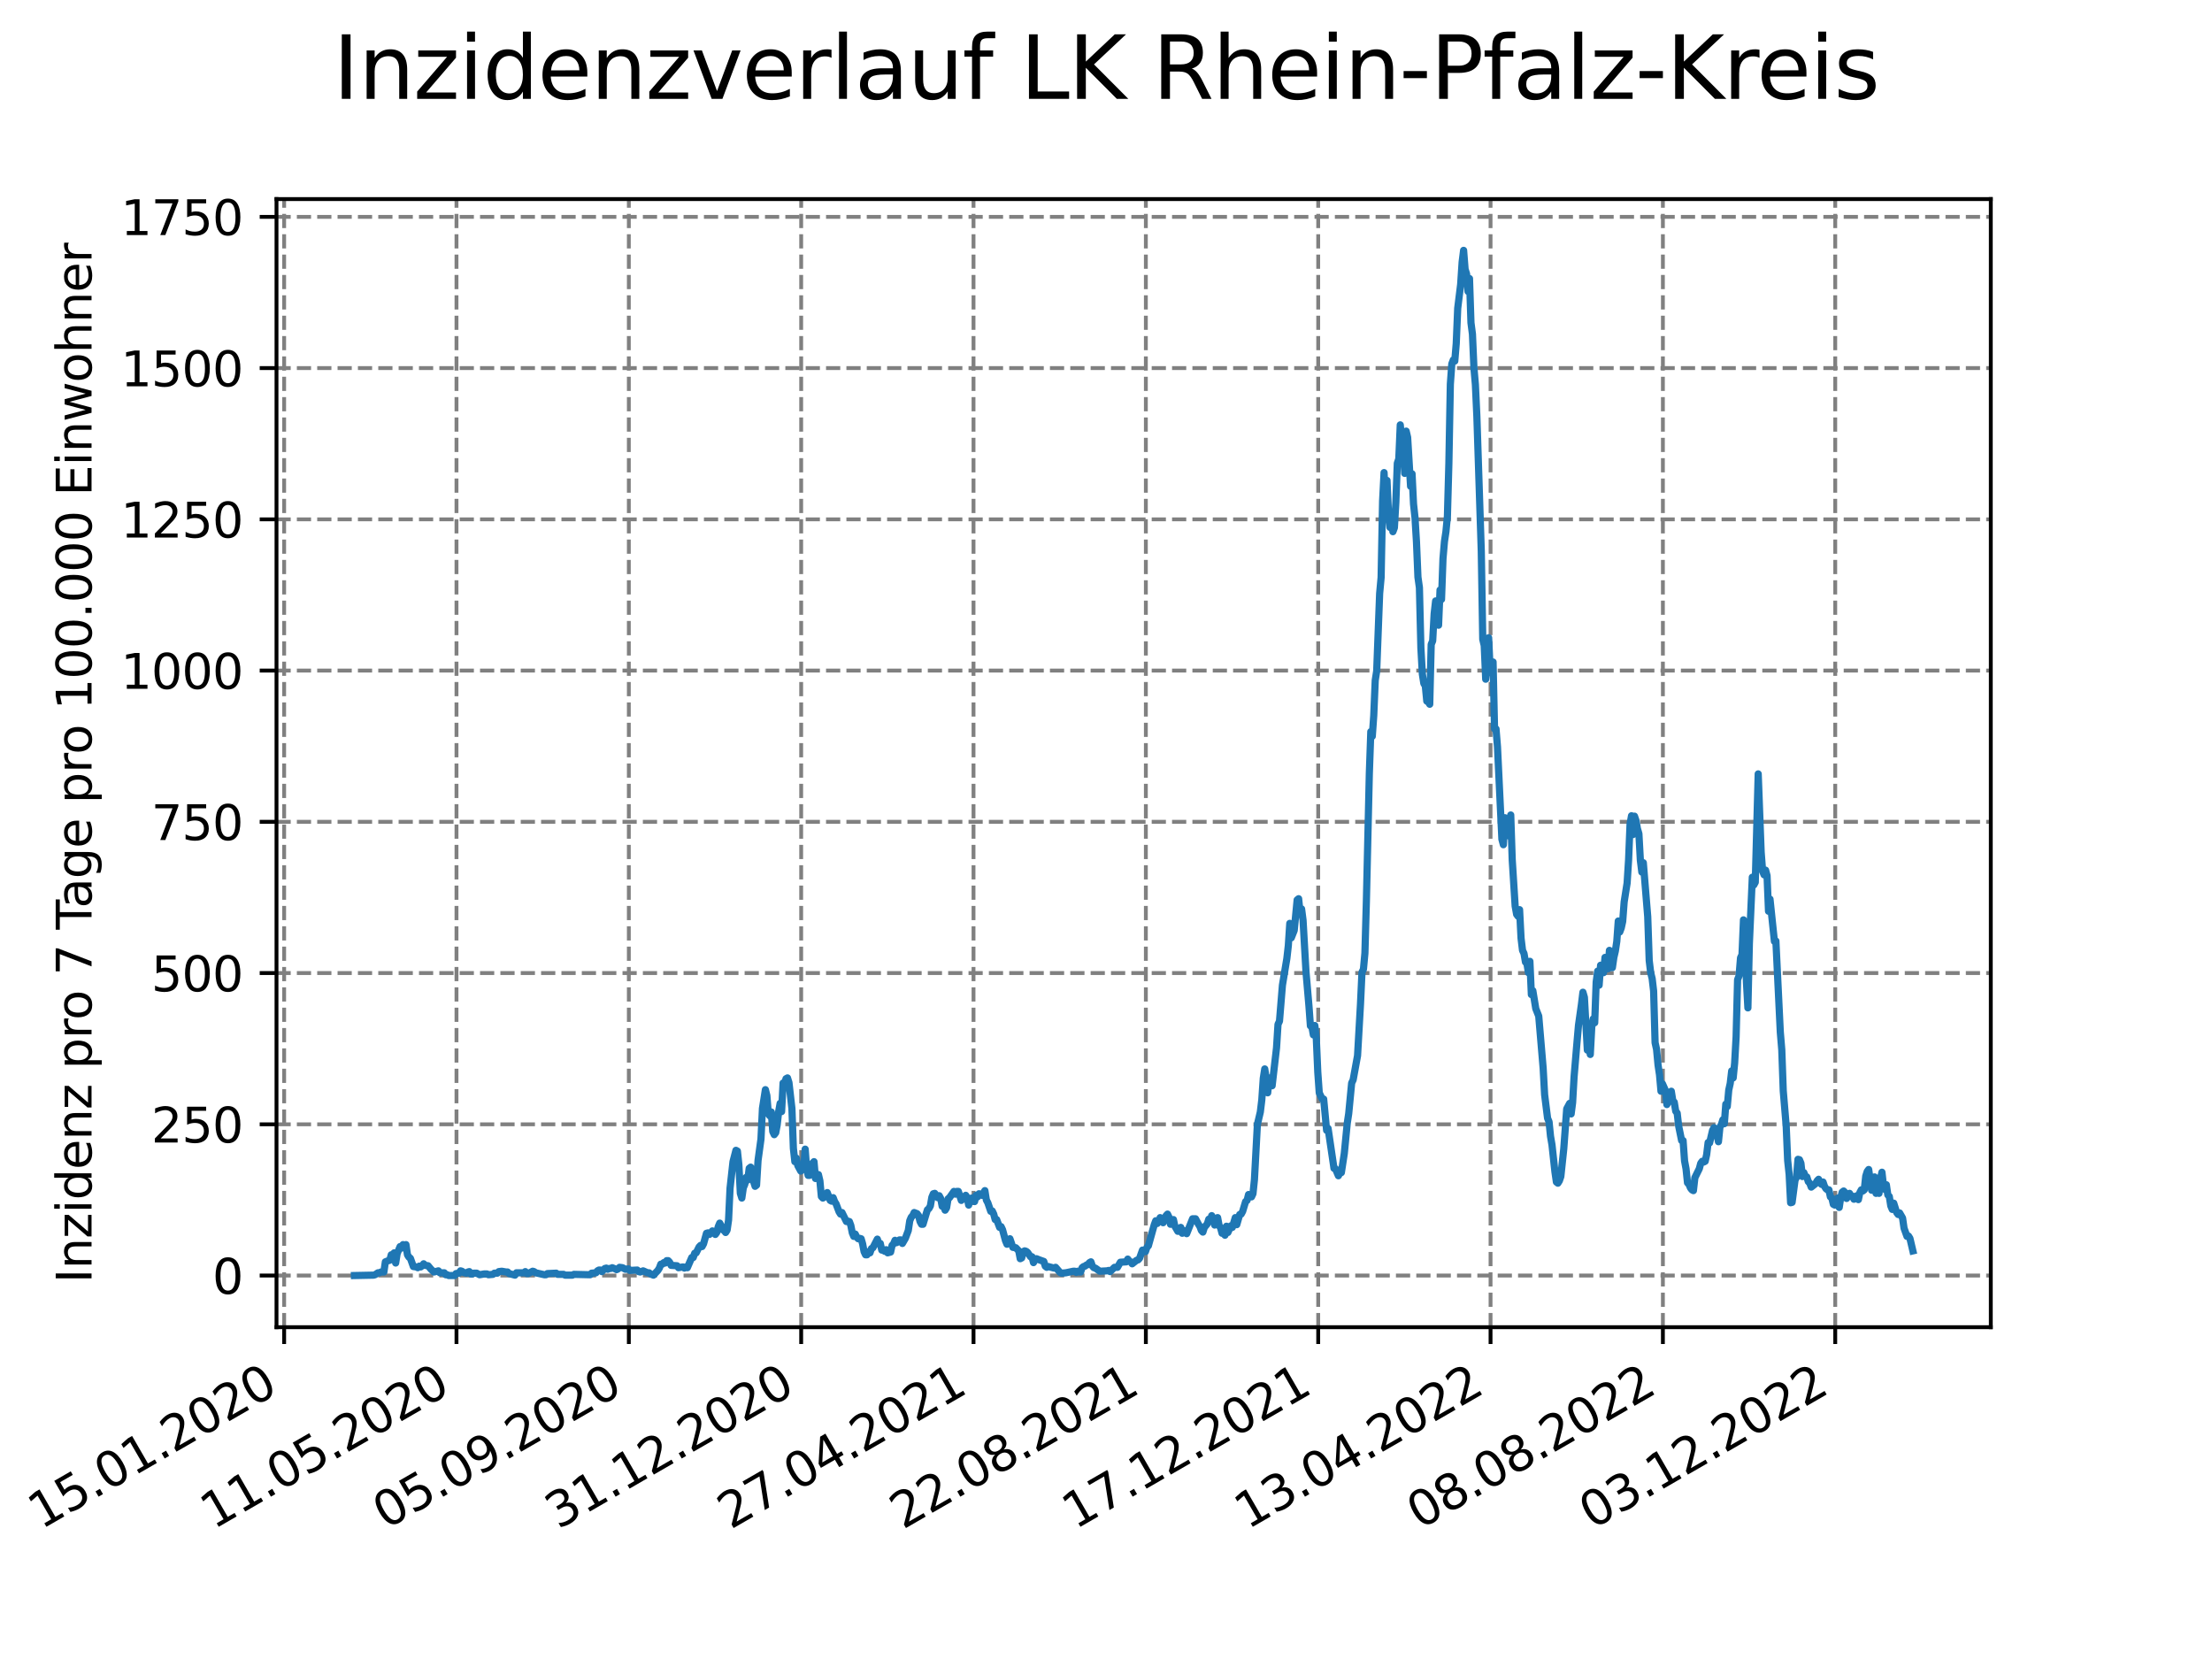 <?xml version="1.0" encoding="utf-8" standalone="no"?>
<!DOCTYPE svg PUBLIC "-//W3C//DTD SVG 1.1//EN"
  "http://www.w3.org/Graphics/SVG/1.1/DTD/svg11.dtd">
<svg xmlns:xlink="http://www.w3.org/1999/xlink" width="460.8pt" height="345.6pt" viewBox="0 0 460.8 345.6" xmlns="http://www.w3.org/2000/svg" version="1.1">
 <defs>
  <style type="text/css">*{stroke-linejoin: round; stroke-linecap: butt}</style>
 </defs>
 <g id="figure_1">
  <g id="patch_1">
   <path d="M 0 345.6 
L 460.8 345.6 
L 460.8 0 
L 0 0 
z
" style="fill: #ffffff"/>
  </g>
  <g id="axes_1">
   <g id="patch_2">
    <path d="M 57.6 276.48 
L 414.72 276.48 
L 414.72 41.472 
L 57.6 41.472 
z
" style="fill: #ffffff"/>
   </g>
   <g id="matplotlib.axis_1">
    <g id="xtick_1">
     <g id="line2d_1">
      <path d="M 59.193 276.48 
L 59.193 41.472 
" clip-path="url(#p0c4c66b722)" style="fill: none; stroke-dasharray: 2.96,1.28; stroke-dashoffset: 0; stroke: #808080; stroke-width: 0.8"/>
     </g>
     <g id="line2d_2">
      <defs>
       <path id="ma217141d06" d="M 0 0 
L 0 3.5 
" style="stroke: #000000; stroke-width: 0.8"/>
      </defs>
      <g>
       <use xlink:href="#ma217141d06" x="59.193" y="276.48" style="stroke: #000000; stroke-width: 0.8"/>
      </g>
     </g>
     <g id="text_1">
      <!-- 15.01.2020 -->
      <g transform="translate(8.568 318.689) rotate(-30) scale(0.1 -0.1)">
       <defs>
        <path id="DejaVuSans-31" d="M 794 531 
L 1825 531 
L 1825 4091 
L 703 3866 
L 703 4441 
L 1819 4666 
L 2450 4666 
L 2450 531 
L 3481 531 
L 3481 0 
L 794 0 
L 794 531 
z
" transform="scale(0.016)"/>
        <path id="DejaVuSans-35" d="M 691 4666 
L 3169 4666 
L 3169 4134 
L 1269 4134 
L 1269 2991 
Q 1406 3038 1543 3061 
Q 1681 3084 1819 3084 
Q 2600 3084 3056 2656 
Q 3513 2228 3513 1497 
Q 3513 744 3044 326 
Q 2575 -91 1722 -91 
Q 1428 -91 1123 -41 
Q 819 9 494 109 
L 494 744 
Q 775 591 1075 516 
Q 1375 441 1709 441 
Q 2250 441 2565 725 
Q 2881 1009 2881 1497 
Q 2881 1984 2565 2268 
Q 2250 2553 1709 2553 
Q 1456 2553 1204 2497 
Q 953 2441 691 2322 
L 691 4666 
z
" transform="scale(0.016)"/>
        <path id="DejaVuSans-2e" d="M 684 794 
L 1344 794 
L 1344 0 
L 684 0 
L 684 794 
z
" transform="scale(0.016)"/>
        <path id="DejaVuSans-30" d="M 2034 4250 
Q 1547 4250 1301 3770 
Q 1056 3291 1056 2328 
Q 1056 1369 1301 889 
Q 1547 409 2034 409 
Q 2525 409 2770 889 
Q 3016 1369 3016 2328 
Q 3016 3291 2770 3770 
Q 2525 4250 2034 4250 
z
M 2034 4750 
Q 2819 4750 3233 4129 
Q 3647 3509 3647 2328 
Q 3647 1150 3233 529 
Q 2819 -91 2034 -91 
Q 1250 -91 836 529 
Q 422 1150 422 2328 
Q 422 3509 836 4129 
Q 1250 4750 2034 4750 
z
" transform="scale(0.016)"/>
        <path id="DejaVuSans-32" d="M 1228 531 
L 3431 531 
L 3431 0 
L 469 0 
L 469 531 
Q 828 903 1448 1529 
Q 2069 2156 2228 2338 
Q 2531 2678 2651 2914 
Q 2772 3150 2772 3378 
Q 2772 3750 2511 3984 
Q 2250 4219 1831 4219 
Q 1534 4219 1204 4116 
Q 875 4013 500 3803 
L 500 4441 
Q 881 4594 1212 4672 
Q 1544 4750 1819 4750 
Q 2544 4750 2975 4387 
Q 3406 4025 3406 3419 
Q 3406 3131 3298 2873 
Q 3191 2616 2906 2266 
Q 2828 2175 2409 1742 
Q 1991 1309 1228 531 
z
" transform="scale(0.016)"/>
       </defs>
       <use xlink:href="#DejaVuSans-31"/>
       <use xlink:href="#DejaVuSans-35" x="63.623"/>
       <use xlink:href="#DejaVuSans-2e" x="127.246"/>
       <use xlink:href="#DejaVuSans-30" x="159.033"/>
       <use xlink:href="#DejaVuSans-31" x="222.656"/>
       <use xlink:href="#DejaVuSans-2e" x="286.279"/>
       <use xlink:href="#DejaVuSans-32" x="318.066"/>
       <use xlink:href="#DejaVuSans-30" x="381.689"/>
       <use xlink:href="#DejaVuSans-32" x="445.312"/>
       <use xlink:href="#DejaVuSans-30" x="508.936"/>
      </g>
     </g>
    </g>
    <g id="xtick_2">
     <g id="line2d_3">
      <path d="M 95.095 276.48 
L 95.095 41.472 
" clip-path="url(#p0c4c66b722)" style="fill: none; stroke-dasharray: 2.96,1.28; stroke-dashoffset: 0; stroke: #808080; stroke-width: 0.8"/>
     </g>
     <g id="line2d_4">
      <g>
       <use xlink:href="#ma217141d06" x="95.095" y="276.48" style="stroke: #000000; stroke-width: 0.8"/>
      </g>
     </g>
     <g id="text_2">
      <!-- 11.05.2020 -->
      <g transform="translate(44.47 318.689) rotate(-30) scale(0.1 -0.1)">
       <use xlink:href="#DejaVuSans-31"/>
       <use xlink:href="#DejaVuSans-31" x="63.623"/>
       <use xlink:href="#DejaVuSans-2e" x="127.246"/>
       <use xlink:href="#DejaVuSans-30" x="159.033"/>
       <use xlink:href="#DejaVuSans-35" x="222.656"/>
       <use xlink:href="#DejaVuSans-2e" x="286.279"/>
       <use xlink:href="#DejaVuSans-32" x="318.066"/>
       <use xlink:href="#DejaVuSans-30" x="381.689"/>
       <use xlink:href="#DejaVuSans-32" x="445.312"/>
       <use xlink:href="#DejaVuSans-30" x="508.936"/>
      </g>
     </g>
    </g>
    <g id="xtick_3">
     <g id="line2d_5">
      <path d="M 130.998 276.48 
L 130.998 41.472 
" clip-path="url(#p0c4c66b722)" style="fill: none; stroke-dasharray: 2.96,1.28; stroke-dashoffset: 0; stroke: #808080; stroke-width: 0.8"/>
     </g>
     <g id="line2d_6">
      <g>
       <use xlink:href="#ma217141d06" x="130.998" y="276.48" style="stroke: #000000; stroke-width: 0.8"/>
      </g>
     </g>
     <g id="text_3">
      <!-- 05.09.2020 -->
      <g transform="translate(80.372 318.689) rotate(-30) scale(0.1 -0.1)">
       <defs>
        <path id="DejaVuSans-39" d="M 703 97 
L 703 672 
Q 941 559 1184 500 
Q 1428 441 1663 441 
Q 2288 441 2617 861 
Q 2947 1281 2994 2138 
Q 2813 1869 2534 1725 
Q 2256 1581 1919 1581 
Q 1219 1581 811 2004 
Q 403 2428 403 3163 
Q 403 3881 828 4315 
Q 1253 4750 1959 4750 
Q 2769 4750 3195 4129 
Q 3622 3509 3622 2328 
Q 3622 1225 3098 567 
Q 2575 -91 1691 -91 
Q 1453 -91 1209 -44 
Q 966 3 703 97 
z
M 1959 2075 
Q 2384 2075 2632 2365 
Q 2881 2656 2881 3163 
Q 2881 3666 2632 3958 
Q 2384 4250 1959 4250 
Q 1534 4250 1286 3958 
Q 1038 3666 1038 3163 
Q 1038 2656 1286 2365 
Q 1534 2075 1959 2075 
z
" transform="scale(0.016)"/>
       </defs>
       <use xlink:href="#DejaVuSans-30"/>
       <use xlink:href="#DejaVuSans-35" x="63.623"/>
       <use xlink:href="#DejaVuSans-2e" x="127.246"/>
       <use xlink:href="#DejaVuSans-30" x="159.033"/>
       <use xlink:href="#DejaVuSans-39" x="222.656"/>
       <use xlink:href="#DejaVuSans-2e" x="286.279"/>
       <use xlink:href="#DejaVuSans-32" x="318.066"/>
       <use xlink:href="#DejaVuSans-30" x="381.689"/>
       <use xlink:href="#DejaVuSans-32" x="445.312"/>
       <use xlink:href="#DejaVuSans-30" x="508.936"/>
      </g>
     </g>
    </g>
    <g id="xtick_4">
     <g id="line2d_7">
      <path d="M 166.9 276.48 
L 166.9 41.472 
" clip-path="url(#p0c4c66b722)" style="fill: none; stroke-dasharray: 2.96,1.28; stroke-dashoffset: 0; stroke: #808080; stroke-width: 0.8"/>
     </g>
     <g id="line2d_8">
      <g>
       <use xlink:href="#ma217141d06" x="166.9" y="276.48" style="stroke: #000000; stroke-width: 0.8"/>
      </g>
     </g>
     <g id="text_4">
      <!-- 31.12.2020 -->
      <g transform="translate(116.275 318.689) rotate(-30) scale(0.1 -0.1)">
       <defs>
        <path id="DejaVuSans-33" d="M 2597 2516 
Q 3050 2419 3304 2112 
Q 3559 1806 3559 1356 
Q 3559 666 3084 287 
Q 2609 -91 1734 -91 
Q 1441 -91 1130 -33 
Q 819 25 488 141 
L 488 750 
Q 750 597 1062 519 
Q 1375 441 1716 441 
Q 2309 441 2620 675 
Q 2931 909 2931 1356 
Q 2931 1769 2642 2001 
Q 2353 2234 1838 2234 
L 1294 2234 
L 1294 2753 
L 1863 2753 
Q 2328 2753 2575 2939 
Q 2822 3125 2822 3475 
Q 2822 3834 2567 4026 
Q 2313 4219 1838 4219 
Q 1578 4219 1281 4162 
Q 984 4106 628 3988 
L 628 4550 
Q 988 4650 1302 4700 
Q 1616 4750 1894 4750 
Q 2613 4750 3031 4423 
Q 3450 4097 3450 3541 
Q 3450 3153 3228 2886 
Q 3006 2619 2597 2516 
z
" transform="scale(0.016)"/>
       </defs>
       <use xlink:href="#DejaVuSans-33"/>
       <use xlink:href="#DejaVuSans-31" x="63.623"/>
       <use xlink:href="#DejaVuSans-2e" x="127.246"/>
       <use xlink:href="#DejaVuSans-31" x="159.033"/>
       <use xlink:href="#DejaVuSans-32" x="222.656"/>
       <use xlink:href="#DejaVuSans-2e" x="286.279"/>
       <use xlink:href="#DejaVuSans-32" x="318.066"/>
       <use xlink:href="#DejaVuSans-30" x="381.689"/>
       <use xlink:href="#DejaVuSans-32" x="445.312"/>
       <use xlink:href="#DejaVuSans-30" x="508.936"/>
      </g>
     </g>
    </g>
    <g id="xtick_5">
     <g id="line2d_9">
      <path d="M 202.802 276.48 
L 202.802 41.472 
" clip-path="url(#p0c4c66b722)" style="fill: none; stroke-dasharray: 2.96,1.28; stroke-dashoffset: 0; stroke: #808080; stroke-width: 0.8"/>
     </g>
     <g id="line2d_10">
      <g>
       <use xlink:href="#ma217141d06" x="202.802" y="276.48" style="stroke: #000000; stroke-width: 0.8"/>
      </g>
     </g>
     <g id="text_5">
      <!-- 27.04.2021 -->
      <g transform="translate(152.177 318.689) rotate(-30) scale(0.1 -0.1)">
       <defs>
        <path id="DejaVuSans-37" d="M 525 4666 
L 3525 4666 
L 3525 4397 
L 1831 0 
L 1172 0 
L 2766 4134 
L 525 4134 
L 525 4666 
z
" transform="scale(0.016)"/>
        <path id="DejaVuSans-34" d="M 2419 4116 
L 825 1625 
L 2419 1625 
L 2419 4116 
z
M 2253 4666 
L 3047 4666 
L 3047 1625 
L 3713 1625 
L 3713 1100 
L 3047 1100 
L 3047 0 
L 2419 0 
L 2419 1100 
L 313 1100 
L 313 1709 
L 2253 4666 
z
" transform="scale(0.016)"/>
       </defs>
       <use xlink:href="#DejaVuSans-32"/>
       <use xlink:href="#DejaVuSans-37" x="63.623"/>
       <use xlink:href="#DejaVuSans-2e" x="127.246"/>
       <use xlink:href="#DejaVuSans-30" x="159.033"/>
       <use xlink:href="#DejaVuSans-34" x="222.656"/>
       <use xlink:href="#DejaVuSans-2e" x="286.279"/>
       <use xlink:href="#DejaVuSans-32" x="318.066"/>
       <use xlink:href="#DejaVuSans-30" x="381.689"/>
       <use xlink:href="#DejaVuSans-32" x="445.312"/>
       <use xlink:href="#DejaVuSans-31" x="508.936"/>
      </g>
     </g>
    </g>
    <g id="xtick_6">
     <g id="line2d_11">
      <path d="M 238.704 276.48 
L 238.704 41.472 
" clip-path="url(#p0c4c66b722)" style="fill: none; stroke-dasharray: 2.96,1.28; stroke-dashoffset: 0; stroke: #808080; stroke-width: 0.8"/>
     </g>
     <g id="line2d_12">
      <g>
       <use xlink:href="#ma217141d06" x="238.704" y="276.48" style="stroke: #000000; stroke-width: 0.8"/>
      </g>
     </g>
     <g id="text_6">
      <!-- 22.08.2021 -->
      <g transform="translate(188.079 318.689) rotate(-30) scale(0.1 -0.1)">
       <defs>
        <path id="DejaVuSans-38" d="M 2034 2216 
Q 1584 2216 1326 1975 
Q 1069 1734 1069 1313 
Q 1069 891 1326 650 
Q 1584 409 2034 409 
Q 2484 409 2743 651 
Q 3003 894 3003 1313 
Q 3003 1734 2745 1975 
Q 2488 2216 2034 2216 
z
M 1403 2484 
Q 997 2584 770 2862 
Q 544 3141 544 3541 
Q 544 4100 942 4425 
Q 1341 4750 2034 4750 
Q 2731 4750 3128 4425 
Q 3525 4100 3525 3541 
Q 3525 3141 3298 2862 
Q 3072 2584 2669 2484 
Q 3125 2378 3379 2068 
Q 3634 1759 3634 1313 
Q 3634 634 3220 271 
Q 2806 -91 2034 -91 
Q 1263 -91 848 271 
Q 434 634 434 1313 
Q 434 1759 690 2068 
Q 947 2378 1403 2484 
z
M 1172 3481 
Q 1172 3119 1398 2916 
Q 1625 2713 2034 2713 
Q 2441 2713 2670 2916 
Q 2900 3119 2900 3481 
Q 2900 3844 2670 4047 
Q 2441 4250 2034 4250 
Q 1625 4250 1398 4047 
Q 1172 3844 1172 3481 
z
" transform="scale(0.016)"/>
       </defs>
       <use xlink:href="#DejaVuSans-32"/>
       <use xlink:href="#DejaVuSans-32" x="63.623"/>
       <use xlink:href="#DejaVuSans-2e" x="127.246"/>
       <use xlink:href="#DejaVuSans-30" x="159.033"/>
       <use xlink:href="#DejaVuSans-38" x="222.656"/>
       <use xlink:href="#DejaVuSans-2e" x="286.279"/>
       <use xlink:href="#DejaVuSans-32" x="318.066"/>
       <use xlink:href="#DejaVuSans-30" x="381.689"/>
       <use xlink:href="#DejaVuSans-32" x="445.312"/>
       <use xlink:href="#DejaVuSans-31" x="508.936"/>
      </g>
     </g>
    </g>
    <g id="xtick_7">
     <g id="line2d_13">
      <path d="M 274.607 276.48 
L 274.607 41.472 
" clip-path="url(#p0c4c66b722)" style="fill: none; stroke-dasharray: 2.96,1.28; stroke-dashoffset: 0; stroke: #808080; stroke-width: 0.8"/>
     </g>
     <g id="line2d_14">
      <g>
       <use xlink:href="#ma217141d06" x="274.607" y="276.48" style="stroke: #000000; stroke-width: 0.8"/>
      </g>
     </g>
     <g id="text_7">
      <!-- 17.12.2021 -->
      <g transform="translate(223.981 318.689) rotate(-30) scale(0.1 -0.1)">
       <use xlink:href="#DejaVuSans-31"/>
       <use xlink:href="#DejaVuSans-37" x="63.623"/>
       <use xlink:href="#DejaVuSans-2e" x="127.246"/>
       <use xlink:href="#DejaVuSans-31" x="159.033"/>
       <use xlink:href="#DejaVuSans-32" x="222.656"/>
       <use xlink:href="#DejaVuSans-2e" x="286.279"/>
       <use xlink:href="#DejaVuSans-32" x="318.066"/>
       <use xlink:href="#DejaVuSans-30" x="381.689"/>
       <use xlink:href="#DejaVuSans-32" x="445.312"/>
       <use xlink:href="#DejaVuSans-31" x="508.936"/>
      </g>
     </g>
    </g>
    <g id="xtick_8">
     <g id="line2d_15">
      <path d="M 310.509 276.48 
L 310.509 41.472 
" clip-path="url(#p0c4c66b722)" style="fill: none; stroke-dasharray: 2.96,1.28; stroke-dashoffset: 0; stroke: #808080; stroke-width: 0.8"/>
     </g>
     <g id="line2d_16">
      <g>
       <use xlink:href="#ma217141d06" x="310.509" y="276.48" style="stroke: #000000; stroke-width: 0.8"/>
      </g>
     </g>
     <g id="text_8">
      <!-- 13.04.2022 -->
      <g transform="translate(259.884 318.689) rotate(-30) scale(0.1 -0.1)">
       <use xlink:href="#DejaVuSans-31"/>
       <use xlink:href="#DejaVuSans-33" x="63.623"/>
       <use xlink:href="#DejaVuSans-2e" x="127.246"/>
       <use xlink:href="#DejaVuSans-30" x="159.033"/>
       <use xlink:href="#DejaVuSans-34" x="222.656"/>
       <use xlink:href="#DejaVuSans-2e" x="286.279"/>
       <use xlink:href="#DejaVuSans-32" x="318.066"/>
       <use xlink:href="#DejaVuSans-30" x="381.689"/>
       <use xlink:href="#DejaVuSans-32" x="445.312"/>
       <use xlink:href="#DejaVuSans-32" x="508.936"/>
      </g>
     </g>
    </g>
    <g id="xtick_9">
     <g id="line2d_17">
      <path d="M 346.411 276.48 
L 346.411 41.472 
" clip-path="url(#p0c4c66b722)" style="fill: none; stroke-dasharray: 2.96,1.28; stroke-dashoffset: 0; stroke: #808080; stroke-width: 0.8"/>
     </g>
     <g id="line2d_18">
      <g>
       <use xlink:href="#ma217141d06" x="346.411" y="276.48" style="stroke: #000000; stroke-width: 0.8"/>
      </g>
     </g>
     <g id="text_9">
      <!-- 08.08.2022 -->
      <g transform="translate(295.786 318.689) rotate(-30) scale(0.1 -0.1)">
       <use xlink:href="#DejaVuSans-30"/>
       <use xlink:href="#DejaVuSans-38" x="63.623"/>
       <use xlink:href="#DejaVuSans-2e" x="127.246"/>
       <use xlink:href="#DejaVuSans-30" x="159.033"/>
       <use xlink:href="#DejaVuSans-38" x="222.656"/>
       <use xlink:href="#DejaVuSans-2e" x="286.279"/>
       <use xlink:href="#DejaVuSans-32" x="318.066"/>
       <use xlink:href="#DejaVuSans-30" x="381.689"/>
       <use xlink:href="#DejaVuSans-32" x="445.312"/>
       <use xlink:href="#DejaVuSans-32" x="508.936"/>
      </g>
     </g>
    </g>
    <g id="xtick_10">
     <g id="line2d_19">
      <path d="M 382.313 276.48 
L 382.313 41.472 
" clip-path="url(#p0c4c66b722)" style="fill: none; stroke-dasharray: 2.96,1.28; stroke-dashoffset: 0; stroke: #808080; stroke-width: 0.8"/>
     </g>
     <g id="line2d_20">
      <g>
       <use xlink:href="#ma217141d06" x="382.313" y="276.48" style="stroke: #000000; stroke-width: 0.8"/>
      </g>
     </g>
     <g id="text_10">
      <!-- 03.12.2022 -->
      <g transform="translate(331.688 318.689) rotate(-30) scale(0.1 -0.1)">
       <use xlink:href="#DejaVuSans-30"/>
       <use xlink:href="#DejaVuSans-33" x="63.623"/>
       <use xlink:href="#DejaVuSans-2e" x="127.246"/>
       <use xlink:href="#DejaVuSans-31" x="159.033"/>
       <use xlink:href="#DejaVuSans-32" x="222.656"/>
       <use xlink:href="#DejaVuSans-2e" x="286.279"/>
       <use xlink:href="#DejaVuSans-32" x="318.066"/>
       <use xlink:href="#DejaVuSans-30" x="381.689"/>
       <use xlink:href="#DejaVuSans-32" x="445.312"/>
       <use xlink:href="#DejaVuSans-32" x="508.936"/>
      </g>
     </g>
    </g>
   </g>
   <g id="matplotlib.axis_2">
    <g id="ytick_1">
     <g id="line2d_21">
      <path d="M 57.6 265.716 
L 414.72 265.716 
" clip-path="url(#p0c4c66b722)" style="fill: none; stroke-dasharray: 2.96,1.28; stroke-dashoffset: 0; stroke: #808080; stroke-width: 0.8"/>
     </g>
     <g id="line2d_22">
      <defs>
       <path id="m61d158d8ed" d="M 0 0 
L -3.5 0 
" style="stroke: #000000; stroke-width: 0.8"/>
      </defs>
      <g>
       <use xlink:href="#m61d158d8ed" x="57.6" y="265.716" style="stroke: #000000; stroke-width: 0.8"/>
      </g>
     </g>
     <g id="text_11">
      <!-- 0 -->
      <g transform="translate(44.237 269.516) scale(0.1 -0.1)">
       <use xlink:href="#DejaVuSans-30"/>
      </g>
     </g>
    </g>
    <g id="ytick_2">
     <g id="line2d_23">
      <path d="M 57.6 234.21 
L 414.72 234.21 
" clip-path="url(#p0c4c66b722)" style="fill: none; stroke-dasharray: 2.96,1.28; stroke-dashoffset: 0; stroke: #808080; stroke-width: 0.8"/>
     </g>
     <g id="line2d_24">
      <g>
       <use xlink:href="#m61d158d8ed" x="57.6" y="234.21" style="stroke: #000000; stroke-width: 0.8"/>
      </g>
     </g>
     <g id="text_12">
      <!-- 250 -->
      <g transform="translate(31.512 238.009) scale(0.1 -0.1)">
       <use xlink:href="#DejaVuSans-32"/>
       <use xlink:href="#DejaVuSans-35" x="63.623"/>
       <use xlink:href="#DejaVuSans-30" x="127.246"/>
      </g>
     </g>
    </g>
    <g id="ytick_3">
     <g id="line2d_25">
      <path d="M 57.6 202.704 
L 414.72 202.704 
" clip-path="url(#p0c4c66b722)" style="fill: none; stroke-dasharray: 2.96,1.28; stroke-dashoffset: 0; stroke: #808080; stroke-width: 0.8"/>
     </g>
     <g id="line2d_26">
      <g>
       <use xlink:href="#m61d158d8ed" x="57.6" y="202.704" style="stroke: #000000; stroke-width: 0.8"/>
      </g>
     </g>
     <g id="text_13">
      <!-- 500 -->
      <g transform="translate(31.512 206.503) scale(0.1 -0.1)">
       <use xlink:href="#DejaVuSans-35"/>
       <use xlink:href="#DejaVuSans-30" x="63.623"/>
       <use xlink:href="#DejaVuSans-30" x="127.246"/>
      </g>
     </g>
    </g>
    <g id="ytick_4">
     <g id="line2d_27">
      <path d="M 57.6 171.197 
L 414.72 171.197 
" clip-path="url(#p0c4c66b722)" style="fill: none; stroke-dasharray: 2.96,1.28; stroke-dashoffset: 0; stroke: #808080; stroke-width: 0.8"/>
     </g>
     <g id="line2d_28">
      <g>
       <use xlink:href="#m61d158d8ed" x="57.6" y="171.197" style="stroke: #000000; stroke-width: 0.8"/>
      </g>
     </g>
     <g id="text_14">
      <!-- 750 -->
      <g transform="translate(31.512 174.997) scale(0.1 -0.1)">
       <use xlink:href="#DejaVuSans-37"/>
       <use xlink:href="#DejaVuSans-35" x="63.623"/>
       <use xlink:href="#DejaVuSans-30" x="127.246"/>
      </g>
     </g>
    </g>
    <g id="ytick_5">
     <g id="line2d_29">
      <path d="M 57.6 139.691 
L 414.72 139.691 
" clip-path="url(#p0c4c66b722)" style="fill: none; stroke-dasharray: 2.96,1.28; stroke-dashoffset: 0; stroke: #808080; stroke-width: 0.8"/>
     </g>
     <g id="line2d_30">
      <g>
       <use xlink:href="#m61d158d8ed" x="57.6" y="139.691" style="stroke: #000000; stroke-width: 0.8"/>
      </g>
     </g>
     <g id="text_15">
      <!-- 1000 -->
      <g transform="translate(25.15 143.49) scale(0.1 -0.1)">
       <use xlink:href="#DejaVuSans-31"/>
       <use xlink:href="#DejaVuSans-30" x="63.623"/>
       <use xlink:href="#DejaVuSans-30" x="127.246"/>
       <use xlink:href="#DejaVuSans-30" x="190.869"/>
      </g>
     </g>
    </g>
    <g id="ytick_6">
     <g id="line2d_31">
      <path d="M 57.6 108.185 
L 414.72 108.185 
" clip-path="url(#p0c4c66b722)" style="fill: none; stroke-dasharray: 2.96,1.28; stroke-dashoffset: 0; stroke: #808080; stroke-width: 0.8"/>
     </g>
     <g id="line2d_32">
      <g>
       <use xlink:href="#m61d158d8ed" x="57.6" y="108.185" style="stroke: #000000; stroke-width: 0.8"/>
      </g>
     </g>
     <g id="text_16">
      <!-- 1250 -->
      <g transform="translate(25.15 111.984) scale(0.1 -0.1)">
       <use xlink:href="#DejaVuSans-31"/>
       <use xlink:href="#DejaVuSans-32" x="63.623"/>
       <use xlink:href="#DejaVuSans-35" x="127.246"/>
       <use xlink:href="#DejaVuSans-30" x="190.869"/>
      </g>
     </g>
    </g>
    <g id="ytick_7">
     <g id="line2d_33">
      <path d="M 57.6 76.678 
L 414.72 76.678 
" clip-path="url(#p0c4c66b722)" style="fill: none; stroke-dasharray: 2.96,1.28; stroke-dashoffset: 0; stroke: #808080; stroke-width: 0.8"/>
     </g>
     <g id="line2d_34">
      <g>
       <use xlink:href="#m61d158d8ed" x="57.6" y="76.678" style="stroke: #000000; stroke-width: 0.8"/>
      </g>
     </g>
     <g id="text_17">
      <!-- 1500 -->
      <g transform="translate(25.15 80.478) scale(0.1 -0.1)">
       <use xlink:href="#DejaVuSans-31"/>
       <use xlink:href="#DejaVuSans-35" x="63.623"/>
       <use xlink:href="#DejaVuSans-30" x="127.246"/>
       <use xlink:href="#DejaVuSans-30" x="190.869"/>
      </g>
     </g>
    </g>
    <g id="ytick_8">
     <g id="line2d_35">
      <path d="M 57.6 45.172 
L 414.72 45.172 
" clip-path="url(#p0c4c66b722)" style="fill: none; stroke-dasharray: 2.96,1.28; stroke-dashoffset: 0; stroke: #808080; stroke-width: 0.8"/>
     </g>
     <g id="line2d_36">
      <g>
       <use xlink:href="#m61d158d8ed" x="57.6" y="45.172" style="stroke: #000000; stroke-width: 0.8"/>
      </g>
     </g>
     <g id="text_18">
      <!-- 1750 -->
      <g transform="translate(25.15 48.971) scale(0.1 -0.1)">
       <use xlink:href="#DejaVuSans-31"/>
       <use xlink:href="#DejaVuSans-37" x="63.623"/>
       <use xlink:href="#DejaVuSans-35" x="127.246"/>
       <use xlink:href="#DejaVuSans-30" x="190.869"/>
      </g>
     </g>
    </g>
    <g id="text_19">
     <!-- Inzidenz pro 7 Tage pro 100.000 Einwohner -->
     <g transform="translate(19.07 267.301) rotate(-90) scale(0.1 -0.1)">
      <defs>
       <path id="DejaVuSans-49" d="M 628 4666 
L 1259 4666 
L 1259 0 
L 628 0 
L 628 4666 
z
" transform="scale(0.016)"/>
       <path id="DejaVuSans-6e" d="M 3513 2113 
L 3513 0 
L 2938 0 
L 2938 2094 
Q 2938 2591 2744 2837 
Q 2550 3084 2163 3084 
Q 1697 3084 1428 2787 
Q 1159 2491 1159 1978 
L 1159 0 
L 581 0 
L 581 3500 
L 1159 3500 
L 1159 2956 
Q 1366 3272 1645 3428 
Q 1925 3584 2291 3584 
Q 2894 3584 3203 3211 
Q 3513 2838 3513 2113 
z
" transform="scale(0.016)"/>
       <path id="DejaVuSans-7a" d="M 353 3500 
L 3084 3500 
L 3084 2975 
L 922 459 
L 3084 459 
L 3084 0 
L 275 0 
L 275 525 
L 2438 3041 
L 353 3041 
L 353 3500 
z
" transform="scale(0.016)"/>
       <path id="DejaVuSans-69" d="M 603 3500 
L 1178 3500 
L 1178 0 
L 603 0 
L 603 3500 
z
M 603 4863 
L 1178 4863 
L 1178 4134 
L 603 4134 
L 603 4863 
z
" transform="scale(0.016)"/>
       <path id="DejaVuSans-64" d="M 2906 2969 
L 2906 4863 
L 3481 4863 
L 3481 0 
L 2906 0 
L 2906 525 
Q 2725 213 2448 61 
Q 2172 -91 1784 -91 
Q 1150 -91 751 415 
Q 353 922 353 1747 
Q 353 2572 751 3078 
Q 1150 3584 1784 3584 
Q 2172 3584 2448 3432 
Q 2725 3281 2906 2969 
z
M 947 1747 
Q 947 1113 1208 752 
Q 1469 391 1925 391 
Q 2381 391 2643 752 
Q 2906 1113 2906 1747 
Q 2906 2381 2643 2742 
Q 2381 3103 1925 3103 
Q 1469 3103 1208 2742 
Q 947 2381 947 1747 
z
" transform="scale(0.016)"/>
       <path id="DejaVuSans-65" d="M 3597 1894 
L 3597 1613 
L 953 1613 
Q 991 1019 1311 708 
Q 1631 397 2203 397 
Q 2534 397 2845 478 
Q 3156 559 3463 722 
L 3463 178 
Q 3153 47 2828 -22 
Q 2503 -91 2169 -91 
Q 1331 -91 842 396 
Q 353 884 353 1716 
Q 353 2575 817 3079 
Q 1281 3584 2069 3584 
Q 2775 3584 3186 3129 
Q 3597 2675 3597 1894 
z
M 3022 2063 
Q 3016 2534 2758 2815 
Q 2500 3097 2075 3097 
Q 1594 3097 1305 2825 
Q 1016 2553 972 2059 
L 3022 2063 
z
" transform="scale(0.016)"/>
       <path id="DejaVuSans-20" transform="scale(0.016)"/>
       <path id="DejaVuSans-70" d="M 1159 525 
L 1159 -1331 
L 581 -1331 
L 581 3500 
L 1159 3500 
L 1159 2969 
Q 1341 3281 1617 3432 
Q 1894 3584 2278 3584 
Q 2916 3584 3314 3078 
Q 3713 2572 3713 1747 
Q 3713 922 3314 415 
Q 2916 -91 2278 -91 
Q 1894 -91 1617 61 
Q 1341 213 1159 525 
z
M 3116 1747 
Q 3116 2381 2855 2742 
Q 2594 3103 2138 3103 
Q 1681 3103 1420 2742 
Q 1159 2381 1159 1747 
Q 1159 1113 1420 752 
Q 1681 391 2138 391 
Q 2594 391 2855 752 
Q 3116 1113 3116 1747 
z
" transform="scale(0.016)"/>
       <path id="DejaVuSans-72" d="M 2631 2963 
Q 2534 3019 2420 3045 
Q 2306 3072 2169 3072 
Q 1681 3072 1420 2755 
Q 1159 2438 1159 1844 
L 1159 0 
L 581 0 
L 581 3500 
L 1159 3500 
L 1159 2956 
Q 1341 3275 1631 3429 
Q 1922 3584 2338 3584 
Q 2397 3584 2469 3576 
Q 2541 3569 2628 3553 
L 2631 2963 
z
" transform="scale(0.016)"/>
       <path id="DejaVuSans-6f" d="M 1959 3097 
Q 1497 3097 1228 2736 
Q 959 2375 959 1747 
Q 959 1119 1226 758 
Q 1494 397 1959 397 
Q 2419 397 2687 759 
Q 2956 1122 2956 1747 
Q 2956 2369 2687 2733 
Q 2419 3097 1959 3097 
z
M 1959 3584 
Q 2709 3584 3137 3096 
Q 3566 2609 3566 1747 
Q 3566 888 3137 398 
Q 2709 -91 1959 -91 
Q 1206 -91 779 398 
Q 353 888 353 1747 
Q 353 2609 779 3096 
Q 1206 3584 1959 3584 
z
" transform="scale(0.016)"/>
       <path id="DejaVuSans-54" d="M -19 4666 
L 3928 4666 
L 3928 4134 
L 2272 4134 
L 2272 0 
L 1638 0 
L 1638 4134 
L -19 4134 
L -19 4666 
z
" transform="scale(0.016)"/>
       <path id="DejaVuSans-61" d="M 2194 1759 
Q 1497 1759 1228 1600 
Q 959 1441 959 1056 
Q 959 750 1161 570 
Q 1363 391 1709 391 
Q 2188 391 2477 730 
Q 2766 1069 2766 1631 
L 2766 1759 
L 2194 1759 
z
M 3341 1997 
L 3341 0 
L 2766 0 
L 2766 531 
Q 2569 213 2275 61 
Q 1981 -91 1556 -91 
Q 1019 -91 701 211 
Q 384 513 384 1019 
Q 384 1609 779 1909 
Q 1175 2209 1959 2209 
L 2766 2209 
L 2766 2266 
Q 2766 2663 2505 2880 
Q 2244 3097 1772 3097 
Q 1472 3097 1187 3025 
Q 903 2953 641 2809 
L 641 3341 
Q 956 3463 1253 3523 
Q 1550 3584 1831 3584 
Q 2591 3584 2966 3190 
Q 3341 2797 3341 1997 
z
" transform="scale(0.016)"/>
       <path id="DejaVuSans-67" d="M 2906 1791 
Q 2906 2416 2648 2759 
Q 2391 3103 1925 3103 
Q 1463 3103 1205 2759 
Q 947 2416 947 1791 
Q 947 1169 1205 825 
Q 1463 481 1925 481 
Q 2391 481 2648 825 
Q 2906 1169 2906 1791 
z
M 3481 434 
Q 3481 -459 3084 -895 
Q 2688 -1331 1869 -1331 
Q 1566 -1331 1297 -1286 
Q 1028 -1241 775 -1147 
L 775 -588 
Q 1028 -725 1275 -790 
Q 1522 -856 1778 -856 
Q 2344 -856 2625 -561 
Q 2906 -266 2906 331 
L 2906 616 
Q 2728 306 2450 153 
Q 2172 0 1784 0 
Q 1141 0 747 490 
Q 353 981 353 1791 
Q 353 2603 747 3093 
Q 1141 3584 1784 3584 
Q 2172 3584 2450 3431 
Q 2728 3278 2906 2969 
L 2906 3500 
L 3481 3500 
L 3481 434 
z
" transform="scale(0.016)"/>
       <path id="DejaVuSans-45" d="M 628 4666 
L 3578 4666 
L 3578 4134 
L 1259 4134 
L 1259 2753 
L 3481 2753 
L 3481 2222 
L 1259 2222 
L 1259 531 
L 3634 531 
L 3634 0 
L 628 0 
L 628 4666 
z
" transform="scale(0.016)"/>
       <path id="DejaVuSans-77" d="M 269 3500 
L 844 3500 
L 1563 769 
L 2278 3500 
L 2956 3500 
L 3675 769 
L 4391 3500 
L 4966 3500 
L 4050 0 
L 3372 0 
L 2619 2869 
L 1863 0 
L 1184 0 
L 269 3500 
z
" transform="scale(0.016)"/>
       <path id="DejaVuSans-68" d="M 3513 2113 
L 3513 0 
L 2938 0 
L 2938 2094 
Q 2938 2591 2744 2837 
Q 2550 3084 2163 3084 
Q 1697 3084 1428 2787 
Q 1159 2491 1159 1978 
L 1159 0 
L 581 0 
L 581 4863 
L 1159 4863 
L 1159 2956 
Q 1366 3272 1645 3428 
Q 1925 3584 2291 3584 
Q 2894 3584 3203 3211 
Q 3513 2838 3513 2113 
z
" transform="scale(0.016)"/>
      </defs>
      <use xlink:href="#DejaVuSans-49"/>
      <use xlink:href="#DejaVuSans-6e" x="29.492"/>
      <use xlink:href="#DejaVuSans-7a" x="92.871"/>
      <use xlink:href="#DejaVuSans-69" x="145.361"/>
      <use xlink:href="#DejaVuSans-64" x="173.145"/>
      <use xlink:href="#DejaVuSans-65" x="236.621"/>
      <use xlink:href="#DejaVuSans-6e" x="298.145"/>
      <use xlink:href="#DejaVuSans-7a" x="361.523"/>
      <use xlink:href="#DejaVuSans-20" x="414.014"/>
      <use xlink:href="#DejaVuSans-70" x="445.801"/>
      <use xlink:href="#DejaVuSans-72" x="509.277"/>
      <use xlink:href="#DejaVuSans-6f" x="548.141"/>
      <use xlink:href="#DejaVuSans-20" x="609.322"/>
      <use xlink:href="#DejaVuSans-37" x="641.109"/>
      <use xlink:href="#DejaVuSans-20" x="704.732"/>
      <use xlink:href="#DejaVuSans-54" x="736.52"/>
      <use xlink:href="#DejaVuSans-61" x="781.104"/>
      <use xlink:href="#DejaVuSans-67" x="842.383"/>
      <use xlink:href="#DejaVuSans-65" x="905.859"/>
      <use xlink:href="#DejaVuSans-20" x="967.383"/>
      <use xlink:href="#DejaVuSans-70" x="999.17"/>
      <use xlink:href="#DejaVuSans-72" x="1062.646"/>
      <use xlink:href="#DejaVuSans-6f" x="1101.51"/>
      <use xlink:href="#DejaVuSans-20" x="1162.691"/>
      <use xlink:href="#DejaVuSans-31" x="1194.479"/>
      <use xlink:href="#DejaVuSans-30" x="1258.102"/>
      <use xlink:href="#DejaVuSans-30" x="1321.725"/>
      <use xlink:href="#DejaVuSans-2e" x="1385.348"/>
      <use xlink:href="#DejaVuSans-30" x="1417.135"/>
      <use xlink:href="#DejaVuSans-30" x="1480.758"/>
      <use xlink:href="#DejaVuSans-30" x="1544.381"/>
      <use xlink:href="#DejaVuSans-20" x="1608.004"/>
      <use xlink:href="#DejaVuSans-45" x="1639.791"/>
      <use xlink:href="#DejaVuSans-69" x="1702.975"/>
      <use xlink:href="#DejaVuSans-6e" x="1730.758"/>
      <use xlink:href="#DejaVuSans-77" x="1794.137"/>
      <use xlink:href="#DejaVuSans-6f" x="1875.924"/>
      <use xlink:href="#DejaVuSans-68" x="1937.105"/>
      <use xlink:href="#DejaVuSans-6e" x="2000.484"/>
      <use xlink:href="#DejaVuSans-65" x="2063.863"/>
      <use xlink:href="#DejaVuSans-72" x="2125.387"/>
     </g>
    </g>
   </g>
   <g id="line2d_37">
    <path d="M 73.833 265.716 
L 77.822 265.635 
L 78.129 265.553 
L 78.742 265.146 
L 79.049 265.146 
L 79.356 264.983 
L 79.97 264.983 
L 80.277 262.863 
L 80.89 262.619 
L 81.197 262.537 
L 81.504 261.396 
L 81.811 261.396 
L 82.118 260.989 
L 82.425 263.108 
L 82.732 261.152 
L 83.345 259.684 
L 83.652 260.01 
L 83.959 259.277 
L 84.266 259.358 
L 84.573 259.277 
L 84.88 261.396 
L 85.186 261.885 
L 85.493 262.13 
L 86.107 263.842 
L 86.721 263.923 
L 87.028 264.086 
L 87.334 263.76 
L 87.641 263.923 
L 87.948 263.678 
L 88.255 263.271 
L 88.562 263.597 
L 89.176 263.678 
L 89.789 264.412 
L 90.403 264.983 
L 91.324 264.738 
L 91.63 265.146 
L 92.551 265.146 
L 92.858 265.553 
L 93.165 265.553 
L 93.472 265.716 
L 94.699 265.716 
L 95.006 265.309 
L 95.62 265.227 
L 95.926 264.738 
L 96.233 264.82 
L 96.54 265.064 
L 97.154 265.227 
L 97.461 264.983 
L 97.768 264.901 
L 98.074 265.39 
L 98.381 265.39 
L 98.688 265.227 
L 99.302 265.227 
L 99.916 265.553 
L 100.836 265.39 
L 101.45 265.39 
L 101.757 265.553 
L 102.677 265.472 
L 102.984 265.227 
L 103.598 265.227 
L 103.905 264.901 
L 104.518 264.82 
L 105.439 264.983 
L 105.746 264.983 
L 106.053 265.309 
L 107.28 265.635 
L 107.587 265.146 
L 109.121 265.146 
L 109.428 264.901 
L 109.735 265.309 
L 110.042 265.309 
L 110.962 264.82 
L 111.269 264.901 
L 111.576 265.146 
L 113.417 265.553 
L 113.724 265.553 
L 114.031 265.309 
L 115.872 265.227 
L 116.179 265.472 
L 117.406 265.472 
L 117.713 265.635 
L 119.248 265.635 
L 119.554 265.472 
L 122.93 265.553 
L 123.237 265.227 
L 124.157 265.146 
L 124.464 264.738 
L 124.771 264.575 
L 125.078 264.575 
L 125.385 264.901 
L 125.998 264.249 
L 126.305 264.168 
L 126.612 264.412 
L 126.919 264.249 
L 127.226 264.249 
L 127.533 264.086 
L 128.146 264.331 
L 128.453 264.494 
L 128.76 264.331 
L 129.067 264.005 
L 129.681 264.086 
L 130.294 264.412 
L 130.908 264.331 
L 131.215 264.657 
L 132.749 264.575 
L 133.056 264.901 
L 133.363 264.983 
L 133.977 264.738 
L 134.897 265.146 
L 135.204 265.146 
L 135.511 265.39 
L 136.125 265.635 
L 137.045 264.657 
L 137.352 264.168 
L 137.659 263.352 
L 137.966 263.352 
L 138.273 263.026 
L 138.58 263.108 
L 138.886 262.619 
L 139.193 262.619 
L 139.5 262.945 
L 139.807 263.597 
L 141.034 263.678 
L 141.341 264.086 
L 142.262 263.923 
L 142.569 264.168 
L 142.876 263.923 
L 143.182 264.086 
L 144.103 261.967 
L 144.41 261.967 
L 144.717 261.07 
L 145.024 260.989 
L 145.637 259.766 
L 145.944 259.44 
L 146.251 259.684 
L 146.558 259.114 
L 147.172 256.913 
L 147.478 256.831 
L 147.785 257.158 
L 148.399 256.424 
L 149.013 257.158 
L 149.32 256.75 
L 149.626 255.527 
L 149.933 254.794 
L 150.24 255.364 
L 150.547 256.179 
L 150.854 256.342 
L 151.161 256.75 
L 151.468 256.261 
L 151.774 254.142 
L 152.081 247.539 
L 152.695 241.996 
L 153.309 239.632 
L 153.616 239.795 
L 153.922 242.648 
L 154.229 248.599 
L 154.536 249.577 
L 154.843 247.458 
L 155.15 246.724 
L 155.457 245.257 
L 155.764 245.827 
L 156.07 243.382 
L 156.377 243.137 
L 156.684 244.116 
L 156.991 246.153 
L 157.298 247.132 
L 157.605 246.887 
L 157.912 241.752 
L 158.525 237.269 
L 158.832 230.911 
L 159.446 226.998 
L 159.753 228.221 
L 160.06 232.052 
L 160.366 232.459 
L 160.673 231.644 
L 160.98 235.72 
L 161.287 236.372 
L 161.594 235.964 
L 161.901 234.334 
L 162.208 231.563 
L 162.514 229.851 
L 162.821 231.563 
L 163.128 225.612 
L 163.435 225.694 
L 163.742 224.716 
L 164.049 224.553 
L 164.355 225.531 
L 164.969 230.911 
L 165.276 239.225 
L 165.583 241.996 
L 165.89 241.263 
L 166.197 242.811 
L 166.81 243.953 
L 167.117 242.893 
L 167.424 243.626 
L 167.731 239.388 
L 168.038 243.463 
L 168.345 244.849 
L 168.651 244.849 
L 168.958 242.974 
L 169.265 242.322 
L 169.572 241.996 
L 169.879 245.501 
L 170.186 244.931 
L 170.493 244.686 
L 170.799 245.99 
L 171.106 249.251 
L 171.413 249.577 
L 171.72 249.414 
L 172.334 248.436 
L 172.947 250.066 
L 173.254 250.229 
L 173.561 249.495 
L 173.868 250.31 
L 174.175 250.8 
L 174.789 252.43 
L 175.095 252.919 
L 175.402 252.593 
L 176.323 254.468 
L 176.63 254.386 
L 176.937 254.468 
L 177.243 255.283 
L 177.55 256.831 
L 177.857 257.565 
L 178.164 257.076 
L 178.471 257.728 
L 178.778 258.054 
L 179.085 257.973 
L 179.391 258.054 
L 179.698 259.114 
L 180.005 260.744 
L 180.312 261.396 
L 180.619 261.396 
L 180.926 260.744 
L 181.233 260.989 
L 181.539 260.092 
L 181.846 259.929 
L 182.767 258.136 
L 183.074 259.114 
L 183.381 259.032 
L 183.687 260.418 
L 183.994 260.418 
L 184.301 260.663 
L 184.608 260.336 
L 184.915 260.989 
L 185.529 260.826 
L 185.835 259.44 
L 186.142 259.114 
L 186.449 258.38 
L 186.756 258.869 
L 187.063 258.706 
L 187.37 258.299 
L 187.677 258.299 
L 187.983 259.032 
L 188.597 257.973 
L 189.211 256.342 
L 189.518 254.305 
L 189.825 253.571 
L 190.131 253.245 
L 190.438 252.593 
L 191.052 252.837 
L 191.359 253.245 
L 191.666 254.468 
L 191.973 255.038 
L 192.279 255.038 
L 192.893 253 
L 193.2 252.022 
L 193.507 251.778 
L 193.814 251.207 
L 194.121 249.414 
L 194.427 248.68 
L 194.734 248.599 
L 195.348 249.495 
L 195.655 249.088 
L 195.962 249.658 
L 196.269 251.289 
L 196.575 251.207 
L 196.882 252.104 
L 197.189 251.615 
L 197.496 249.74 
L 197.803 249.495 
L 198.723 248.191 
L 199.03 248.762 
L 199.337 248.191 
L 199.644 248.191 
L 200.258 250.066 
L 200.565 249.495 
L 200.871 249.332 
L 201.178 249.006 
L 201.485 249.495 
L 201.792 251.044 
L 202.099 249.821 
L 202.406 249.577 
L 202.713 249.821 
L 203.019 250.31 
L 203.326 249.006 
L 203.633 249.332 
L 203.94 248.68 
L 204.554 249.006 
L 205.167 248.028 
L 205.474 249.984 
L 205.781 250.555 
L 206.395 252.348 
L 206.702 252.267 
L 207.009 252.919 
L 207.315 254.06 
L 207.622 254.06 
L 208.236 255.69 
L 208.543 255.527 
L 208.85 256.179 
L 209.463 258.462 
L 209.77 259.195 
L 210.077 258.951 
L 210.384 258.054 
L 210.998 259.847 
L 211.611 259.929 
L 212.225 260.581 
L 212.532 262.211 
L 212.839 262.048 
L 213.146 260.744 
L 213.453 260.581 
L 213.759 260.663 
L 214.066 260.907 
L 214.68 261.804 
L 214.987 261.804 
L 215.294 263.026 
L 215.601 262.456 
L 215.907 262.211 
L 216.521 262.456 
L 217.442 262.782 
L 217.749 263.76 
L 218.055 264.005 
L 218.362 263.842 
L 219.59 264.168 
L 219.897 264.005 
L 220.817 265.064 
L 221.124 265.227 
L 222.045 265.146 
L 223.579 264.82 
L 223.886 264.82 
L 224.193 265.064 
L 224.499 264.82 
L 224.806 264.983 
L 225.113 264.983 
L 225.42 264.086 
L 225.727 263.842 
L 226.034 263.76 
L 226.341 263.515 
L 226.647 263.434 
L 226.954 263.026 
L 227.261 262.863 
L 227.568 263.76 
L 227.875 264.086 
L 228.182 264.168 
L 229.102 264.82 
L 230.637 264.738 
L 230.943 264.657 
L 231.25 264.901 
L 232.171 264.005 
L 232.785 264.005 
L 233.398 262.945 
L 234.626 262.863 
L 234.933 262.293 
L 235.239 262.7 
L 235.546 262.863 
L 235.853 263.271 
L 236.774 262.537 
L 237.081 262.456 
L 237.387 262.13 
L 238.001 260.418 
L 238.308 260.663 
L 238.615 260.744 
L 238.922 259.847 
L 239.229 259.521 
L 240.456 255.12 
L 240.763 254.305 
L 241.07 254.875 
L 241.377 254.468 
L 241.683 253.652 
L 242.297 254.712 
L 242.911 253.245 
L 243.218 252.919 
L 243.525 253.571 
L 243.831 255.038 
L 244.445 254.06 
L 244.752 255.446 
L 245.366 256.505 
L 245.673 256.505 
L 245.979 255.69 
L 246.286 256.913 
L 246.593 256.342 
L 247.207 256.994 
L 248.434 253.897 
L 249.048 253.897 
L 249.662 255.038 
L 249.969 255.527 
L 250.275 256.342 
L 250.582 256.668 
L 250.889 255.69 
L 251.503 254.957 
L 251.81 253.979 
L 252.117 254.305 
L 252.423 253.245 
L 252.73 253.816 
L 253.037 255.201 
L 253.651 253.652 
L 253.958 255.283 
L 254.265 255.772 
L 254.571 256.913 
L 254.878 256.831 
L 255.185 257.321 
L 255.492 255.446 
L 255.799 256.75 
L 256.413 255.364 
L 256.719 255.69 
L 257.333 253.652 
L 257.64 255.12 
L 258.254 253 
L 258.561 252.919 
L 258.867 252.348 
L 259.481 250.31 
L 259.788 250.066 
L 260.095 248.843 
L 260.402 249.006 
L 260.709 249.332 
L 261.015 248.68 
L 261.322 245.746 
L 261.936 234.253 
L 262.55 231.644 
L 262.857 229.117 
L 263.163 224.634 
L 263.47 222.678 
L 263.777 224.634 
L 264.084 227.65 
L 264.391 224.553 
L 264.698 226.183 
L 265.005 226.183 
L 265.925 218.276 
L 266.232 213.385 
L 266.539 212.733 
L 267.153 205.234 
L 268.073 199.691 
L 268.38 197.001 
L 268.687 192.355 
L 268.994 195.371 
L 269.607 193.822 
L 270.221 187.465 
L 270.528 187.22 
L 270.835 190.154 
L 271.142 189.339 
L 271.449 191.703 
L 272.062 202.463 
L 272.676 209.554 
L 272.983 213.711 
L 273.29 213.875 
L 273.597 215.586 
L 273.903 213.63 
L 274.21 216.32 
L 274.517 223.33 
L 274.824 227.65 
L 275.438 228.954 
L 275.745 228.954 
L 276.358 235.475 
L 276.665 235.068 
L 277.893 243.382 
L 278.199 243.463 
L 278.813 244.931 
L 279.12 244.36 
L 279.427 244.279 
L 280.041 240.284 
L 280.654 234.008 
L 280.961 231.97 
L 281.575 225.612 
L 281.882 224.96 
L 282.802 219.906 
L 283.416 209.147 
L 283.723 202.544 
L 284.03 201.892 
L 284.337 198.55 
L 284.643 187.709 
L 285.257 161.136 
L 285.564 152.414 
L 285.871 153.392 
L 286.178 149.072 
L 286.485 141.736 
L 286.791 139.78 
L 287.405 123.64 
L 287.712 120.298 
L 288.019 104.404 
L 288.326 98.453 
L 288.633 105.056 
L 288.939 100.083 
L 289.246 107.093 
L 289.553 109.865 
L 289.86 107.99 
L 290.167 110.761 
L 290.474 109.946 
L 290.781 104.648 
L 291.087 96.497 
L 291.394 95.6 
L 291.701 88.509 
L 292.008 91.932 
L 292.315 91.851 
L 292.622 98.616 
L 292.929 89.813 
L 293.235 91.117 
L 293.849 101.306 
L 294.156 98.698 
L 294.463 104.974 
L 294.77 107.827 
L 295.077 112.881 
L 295.383 120.217 
L 295.69 122.418 
L 295.997 134.971 
L 296.304 140.432 
L 296.611 142.388 
L 296.918 142.877 
L 297.225 146.056 
L 297.531 146.219 
L 297.838 146.708 
L 298.145 134.237 
L 298.452 133.503 
L 298.759 127.879 
L 299.066 125.189 
L 299.373 130.08 
L 299.679 130.243 
L 299.986 122.907 
L 300.293 124.863 
L 300.6 116.386 
L 300.907 112.799 
L 301.214 110.761 
L 301.521 107.583 
L 301.827 96.497 
L 302.134 80.031 
L 302.441 75.793 
L 302.748 74.978 
L 303.055 75.222 
L 303.362 71.554 
L 303.669 64.218 
L 304.282 59.246 
L 304.589 54.6 
L 304.896 52.154 
L 305.203 56.067 
L 305.51 57.045 
L 305.817 60.713 
L 306.123 58.023 
L 306.43 67.234 
L 306.737 69.598 
L 307.044 76.608 
L 307.351 80.113 
L 307.658 86.715 
L 308.578 114.837 
L 308.885 133.177 
L 309.192 134.482 
L 309.499 141.492 
L 309.806 138.557 
L 310.113 132.851 
L 310.419 139.454 
L 310.726 140.106 
L 311.033 137.905 
L 311.34 151.844 
L 311.647 151.844 
L 311.954 155.593 
L 312.874 174.83 
L 313.181 175.971 
L 313.488 170.347 
L 313.795 173.281 
L 314.102 173.607 
L 314.408 174.178 
L 314.715 169.776 
L 315.022 179.069 
L 315.636 188.769 
L 315.943 190.48 
L 316.25 190.888 
L 316.556 189.502 
L 316.863 195.453 
L 317.17 197.98 
L 317.477 198.632 
L 317.784 200.425 
L 318.091 200.751 
L 318.398 202.626 
L 318.704 200.262 
L 319.011 207.191 
L 319.318 206.375 
L 319.932 210.125 
L 320.546 211.674 
L 321.466 222.515 
L 321.773 228.058 
L 322.387 232.948 
L 322.694 233.682 
L 323 236.698 
L 323.307 238.491 
L 323.921 244.116 
L 324.228 246.235 
L 324.535 246.479 
L 324.842 245.99 
L 325.148 245.094 
L 325.762 239.306 
L 326.376 230.992 
L 326.99 229.851 
L 327.296 232.052 
L 327.603 229.688 
L 327.91 224.308 
L 328.524 217.053 
L 328.831 213.548 
L 329.444 209.228 
L 329.751 206.701 
L 330.058 207.761 
L 330.672 218.765 
L 330.979 217.543 
L 331.286 219.662 
L 331.592 213.956 
L 331.899 212.244 
L 332.206 213.059 
L 332.513 204.582 
L 332.82 202.3 
L 333.127 205.234 
L 333.434 201.077 
L 333.74 201.24 
L 334.047 202.626 
L 334.354 199.447 
L 334.661 201.403 
L 334.968 201.811 
L 335.275 197.98 
L 335.582 201.566 
L 335.888 201.566 
L 336.195 199.447 
L 336.502 198.143 
L 336.809 196.105 
L 337.116 191.866 
L 337.423 194.149 
L 337.73 193.333 
L 338.036 191.948 
L 338.343 187.872 
L 338.957 183.96 
L 339.264 179.15 
L 339.571 171.651 
L 339.878 169.939 
L 340.184 173.852 
L 340.491 170.021 
L 340.798 170.918 
L 341.105 172.629 
L 341.412 173.689 
L 341.719 179.232 
L 342.026 181.677 
L 342.332 179.721 
L 343.253 190.97 
L 343.56 200.099 
L 343.867 202.626 
L 344.174 203.849 
L 344.48 206.457 
L 344.787 217.217 
L 345.094 218.602 
L 345.401 221.863 
L 345.708 223.901 
L 346.015 227.324 
L 346.322 225.775 
L 346.935 227.161 
L 347.242 230.095 
L 347.549 229.525 
L 347.856 228.628 
L 348.163 227.324 
L 348.47 229.28 
L 348.776 229.606 
L 349.083 231.481 
L 349.39 231.889 
L 349.697 234.579 
L 350.311 237.595 
L 350.618 237.595 
L 350.924 241.833 
L 351.231 243.463 
L 351.538 246.398 
L 351.845 246.724 
L 352.152 247.458 
L 352.459 247.865 
L 352.766 248.028 
L 353.072 245.338 
L 353.993 243.463 
L 354.3 242.322 
L 354.607 241.915 
L 354.914 242.078 
L 355.22 241.915 
L 355.527 240.529 
L 355.834 238.002 
L 356.141 238.084 
L 356.755 235.475 
L 357.062 234.905 
L 357.368 236.046 
L 357.675 236.127 
L 357.982 237.839 
L 358.289 234.823 
L 358.596 234.253 
L 358.903 233.274 
L 359.21 234.09 
L 359.516 230.014 
L 359.823 230.503 
L 360.13 227.079 
L 360.437 225.694 
L 360.744 223.085 
L 361.051 224.553 
L 361.358 221.455 
L 361.664 215.994 
L 361.971 204.093 
L 362.278 203.278 
L 362.585 199.528 
L 362.892 198.876 
L 363.199 191.622 
L 363.506 193.089 
L 363.812 204.501 
L 364.119 209.962 
L 364.426 196.512 
L 365.04 182.737 
L 365.347 184.367 
L 365.654 183.796 
L 366.267 161.218 
L 366.881 177.52 
L 367.188 181.514 
L 367.495 182.248 
L 367.802 181.27 
L 368.108 182.411 
L 368.415 189.828 
L 368.722 187.302 
L 369.643 196.105 
L 369.95 196.023 
L 370.87 215.016 
L 371.177 218.684 
L 371.484 227.243 
L 372.098 234.579 
L 372.404 241.752 
L 372.711 244.605 
L 373.018 250.555 
L 373.325 250.474 
L 373.939 245.827 
L 374.246 245.257 
L 374.552 241.507 
L 374.859 241.589 
L 375.166 242.322 
L 375.473 245.094 
L 375.78 244.279 
L 376.087 245.094 
L 376.394 245.175 
L 376.7 246.153 
L 377.007 246.479 
L 377.314 247.295 
L 378.235 246.561 
L 378.542 245.99 
L 378.848 245.664 
L 379.155 246.398 
L 379.462 246.724 
L 379.769 246.235 
L 380.076 247.132 
L 380.383 247.621 
L 380.69 247.865 
L 380.996 247.865 
L 381.303 249.332 
L 381.61 249.577 
L 381.917 250.881 
L 382.224 251.044 
L 382.531 249.821 
L 382.838 249.577 
L 383.144 251.533 
L 383.451 249.495 
L 383.758 248.354 
L 384.065 248.11 
L 384.372 248.436 
L 384.679 249.658 
L 384.986 249.251 
L 385.292 248.599 
L 385.599 249.169 
L 385.906 249.169 
L 386.213 249.821 
L 386.52 249.251 
L 386.827 249.088 
L 387.134 249.903 
L 387.44 248.436 
L 387.747 247.865 
L 388.054 248.11 
L 388.361 247.865 
L 388.668 245.012 
L 388.975 244.034 
L 389.282 243.626 
L 389.895 247.947 
L 390.202 245.99 
L 390.509 245.175 
L 390.816 248.599 
L 391.123 248.11 
L 391.43 248.599 
L 391.736 245.501 
L 392.043 244.197 
L 392.35 246.887 
L 392.657 247.784 
L 392.964 246.805 
L 393.271 248.925 
L 393.578 249.251 
L 393.884 251.207 
L 394.191 251.941 
L 394.498 250.637 
L 395.112 252.593 
L 395.419 253 
L 395.726 252.674 
L 396.339 253.734 
L 396.646 255.853 
L 397.26 257.565 
L 397.567 257.484 
L 397.874 257.973 
L 398.487 260.581 
L 398.487 260.581 
" clip-path="url(#p0c4c66b722)" style="fill: none; stroke: #1f77b4; stroke-width: 1.5; stroke-linecap: square"/>
   </g>
   <g id="patch_3">
    <path d="M 57.6 276.48 
L 57.6 41.472 
" style="fill: none; stroke: #000000; stroke-width: 0.8; stroke-linejoin: miter; stroke-linecap: square"/>
   </g>
   <g id="patch_4">
    <path d="M 414.72 276.48 
L 414.72 41.472 
" style="fill: none; stroke: #000000; stroke-width: 0.8; stroke-linejoin: miter; stroke-linecap: square"/>
   </g>
   <g id="patch_5">
    <path d="M 57.6 276.48 
L 414.72 276.48 
" style="fill: none; stroke: #000000; stroke-width: 0.8; stroke-linejoin: miter; stroke-linecap: square"/>
   </g>
   <g id="patch_6">
    <path d="M 57.6 41.472 
L 414.72 41.472 
" style="fill: none; stroke: #000000; stroke-width: 0.8; stroke-linejoin: miter; stroke-linecap: square"/>
   </g>
  </g>
  <g id="text_20">
   <!-- Inzidenzverlauf LK Rhein-Pfalz-Kreis -->
   <g transform="translate(69.396 20.589) scale(0.18 -0.18)">
    <defs>
     <path id="DejaVuSans-76" d="M 191 3500 
L 800 3500 
L 1894 563 
L 2988 3500 
L 3597 3500 
L 2284 0 
L 1503 0 
L 191 3500 
z
" transform="scale(0.016)"/>
     <path id="DejaVuSans-6c" d="M 603 4863 
L 1178 4863 
L 1178 0 
L 603 0 
L 603 4863 
z
" transform="scale(0.016)"/>
     <path id="DejaVuSans-75" d="M 544 1381 
L 544 3500 
L 1119 3500 
L 1119 1403 
Q 1119 906 1312 657 
Q 1506 409 1894 409 
Q 2359 409 2629 706 
Q 2900 1003 2900 1516 
L 2900 3500 
L 3475 3500 
L 3475 0 
L 2900 0 
L 2900 538 
Q 2691 219 2414 64 
Q 2138 -91 1772 -91 
Q 1169 -91 856 284 
Q 544 659 544 1381 
z
M 1991 3584 
L 1991 3584 
z
" transform="scale(0.016)"/>
     <path id="DejaVuSans-66" d="M 2375 4863 
L 2375 4384 
L 1825 4384 
Q 1516 4384 1395 4259 
Q 1275 4134 1275 3809 
L 1275 3500 
L 2222 3500 
L 2222 3053 
L 1275 3053 
L 1275 0 
L 697 0 
L 697 3053 
L 147 3053 
L 147 3500 
L 697 3500 
L 697 3744 
Q 697 4328 969 4595 
Q 1241 4863 1831 4863 
L 2375 4863 
z
" transform="scale(0.016)"/>
     <path id="DejaVuSans-4c" d="M 628 4666 
L 1259 4666 
L 1259 531 
L 3531 531 
L 3531 0 
L 628 0 
L 628 4666 
z
" transform="scale(0.016)"/>
     <path id="DejaVuSans-4b" d="M 628 4666 
L 1259 4666 
L 1259 2694 
L 3353 4666 
L 4166 4666 
L 1850 2491 
L 4331 0 
L 3500 0 
L 1259 2247 
L 1259 0 
L 628 0 
L 628 4666 
z
" transform="scale(0.016)"/>
     <path id="DejaVuSans-52" d="M 2841 2188 
Q 3044 2119 3236 1894 
Q 3428 1669 3622 1275 
L 4263 0 
L 3584 0 
L 2988 1197 
Q 2756 1666 2539 1819 
Q 2322 1972 1947 1972 
L 1259 1972 
L 1259 0 
L 628 0 
L 628 4666 
L 2053 4666 
Q 2853 4666 3247 4331 
Q 3641 3997 3641 3322 
Q 3641 2881 3436 2590 
Q 3231 2300 2841 2188 
z
M 1259 4147 
L 1259 2491 
L 2053 2491 
Q 2509 2491 2742 2702 
Q 2975 2913 2975 3322 
Q 2975 3731 2742 3939 
Q 2509 4147 2053 4147 
L 1259 4147 
z
" transform="scale(0.016)"/>
     <path id="DejaVuSans-2d" d="M 313 2009 
L 1997 2009 
L 1997 1497 
L 313 1497 
L 313 2009 
z
" transform="scale(0.016)"/>
     <path id="DejaVuSans-50" d="M 1259 4147 
L 1259 2394 
L 2053 2394 
Q 2494 2394 2734 2622 
Q 2975 2850 2975 3272 
Q 2975 3691 2734 3919 
Q 2494 4147 2053 4147 
L 1259 4147 
z
M 628 4666 
L 2053 4666 
Q 2838 4666 3239 4311 
Q 3641 3956 3641 3272 
Q 3641 2581 3239 2228 
Q 2838 1875 2053 1875 
L 1259 1875 
L 1259 0 
L 628 0 
L 628 4666 
z
" transform="scale(0.016)"/>
     <path id="DejaVuSans-73" d="M 2834 3397 
L 2834 2853 
Q 2591 2978 2328 3040 
Q 2066 3103 1784 3103 
Q 1356 3103 1142 2972 
Q 928 2841 928 2578 
Q 928 2378 1081 2264 
Q 1234 2150 1697 2047 
L 1894 2003 
Q 2506 1872 2764 1633 
Q 3022 1394 3022 966 
Q 3022 478 2636 193 
Q 2250 -91 1575 -91 
Q 1294 -91 989 -36 
Q 684 19 347 128 
L 347 722 
Q 666 556 975 473 
Q 1284 391 1588 391 
Q 1994 391 2212 530 
Q 2431 669 2431 922 
Q 2431 1156 2273 1281 
Q 2116 1406 1581 1522 
L 1381 1569 
Q 847 1681 609 1914 
Q 372 2147 372 2553 
Q 372 3047 722 3315 
Q 1072 3584 1716 3584 
Q 2034 3584 2315 3537 
Q 2597 3491 2834 3397 
z
" transform="scale(0.016)"/>
    </defs>
    <use xlink:href="#DejaVuSans-49"/>
    <use xlink:href="#DejaVuSans-6e" x="29.492"/>
    <use xlink:href="#DejaVuSans-7a" x="92.871"/>
    <use xlink:href="#DejaVuSans-69" x="145.361"/>
    <use xlink:href="#DejaVuSans-64" x="173.145"/>
    <use xlink:href="#DejaVuSans-65" x="236.621"/>
    <use xlink:href="#DejaVuSans-6e" x="298.145"/>
    <use xlink:href="#DejaVuSans-7a" x="361.523"/>
    <use xlink:href="#DejaVuSans-76" x="414.014"/>
    <use xlink:href="#DejaVuSans-65" x="473.193"/>
    <use xlink:href="#DejaVuSans-72" x="534.717"/>
    <use xlink:href="#DejaVuSans-6c" x="575.83"/>
    <use xlink:href="#DejaVuSans-61" x="603.613"/>
    <use xlink:href="#DejaVuSans-75" x="664.893"/>
    <use xlink:href="#DejaVuSans-66" x="728.271"/>
    <use xlink:href="#DejaVuSans-20" x="763.477"/>
    <use xlink:href="#DejaVuSans-4c" x="795.264"/>
    <use xlink:href="#DejaVuSans-4b" x="850.977"/>
    <use xlink:href="#DejaVuSans-20" x="916.553"/>
    <use xlink:href="#DejaVuSans-52" x="948.34"/>
    <use xlink:href="#DejaVuSans-68" x="1017.822"/>
    <use xlink:href="#DejaVuSans-65" x="1081.201"/>
    <use xlink:href="#DejaVuSans-69" x="1142.725"/>
    <use xlink:href="#DejaVuSans-6e" x="1170.508"/>
    <use xlink:href="#DejaVuSans-2d" x="1233.887"/>
    <use xlink:href="#DejaVuSans-50" x="1269.971"/>
    <use xlink:href="#DejaVuSans-66" x="1330.273"/>
    <use xlink:href="#DejaVuSans-61" x="1365.479"/>
    <use xlink:href="#DejaVuSans-6c" x="1426.758"/>
    <use xlink:href="#DejaVuSans-7a" x="1454.541"/>
    <use xlink:href="#DejaVuSans-2d" x="1507.031"/>
    <use xlink:href="#DejaVuSans-4b" x="1543.115"/>
    <use xlink:href="#DejaVuSans-72" x="1608.691"/>
    <use xlink:href="#DejaVuSans-65" x="1647.555"/>
    <use xlink:href="#DejaVuSans-69" x="1709.078"/>
    <use xlink:href="#DejaVuSans-73" x="1736.861"/>
   </g>
  </g>
 </g>
 <defs>
  <clipPath id="p0c4c66b722">
   <rect x="57.6" y="41.472" width="357.12" height="235.008"/>
  </clipPath>
 </defs>
</svg>

